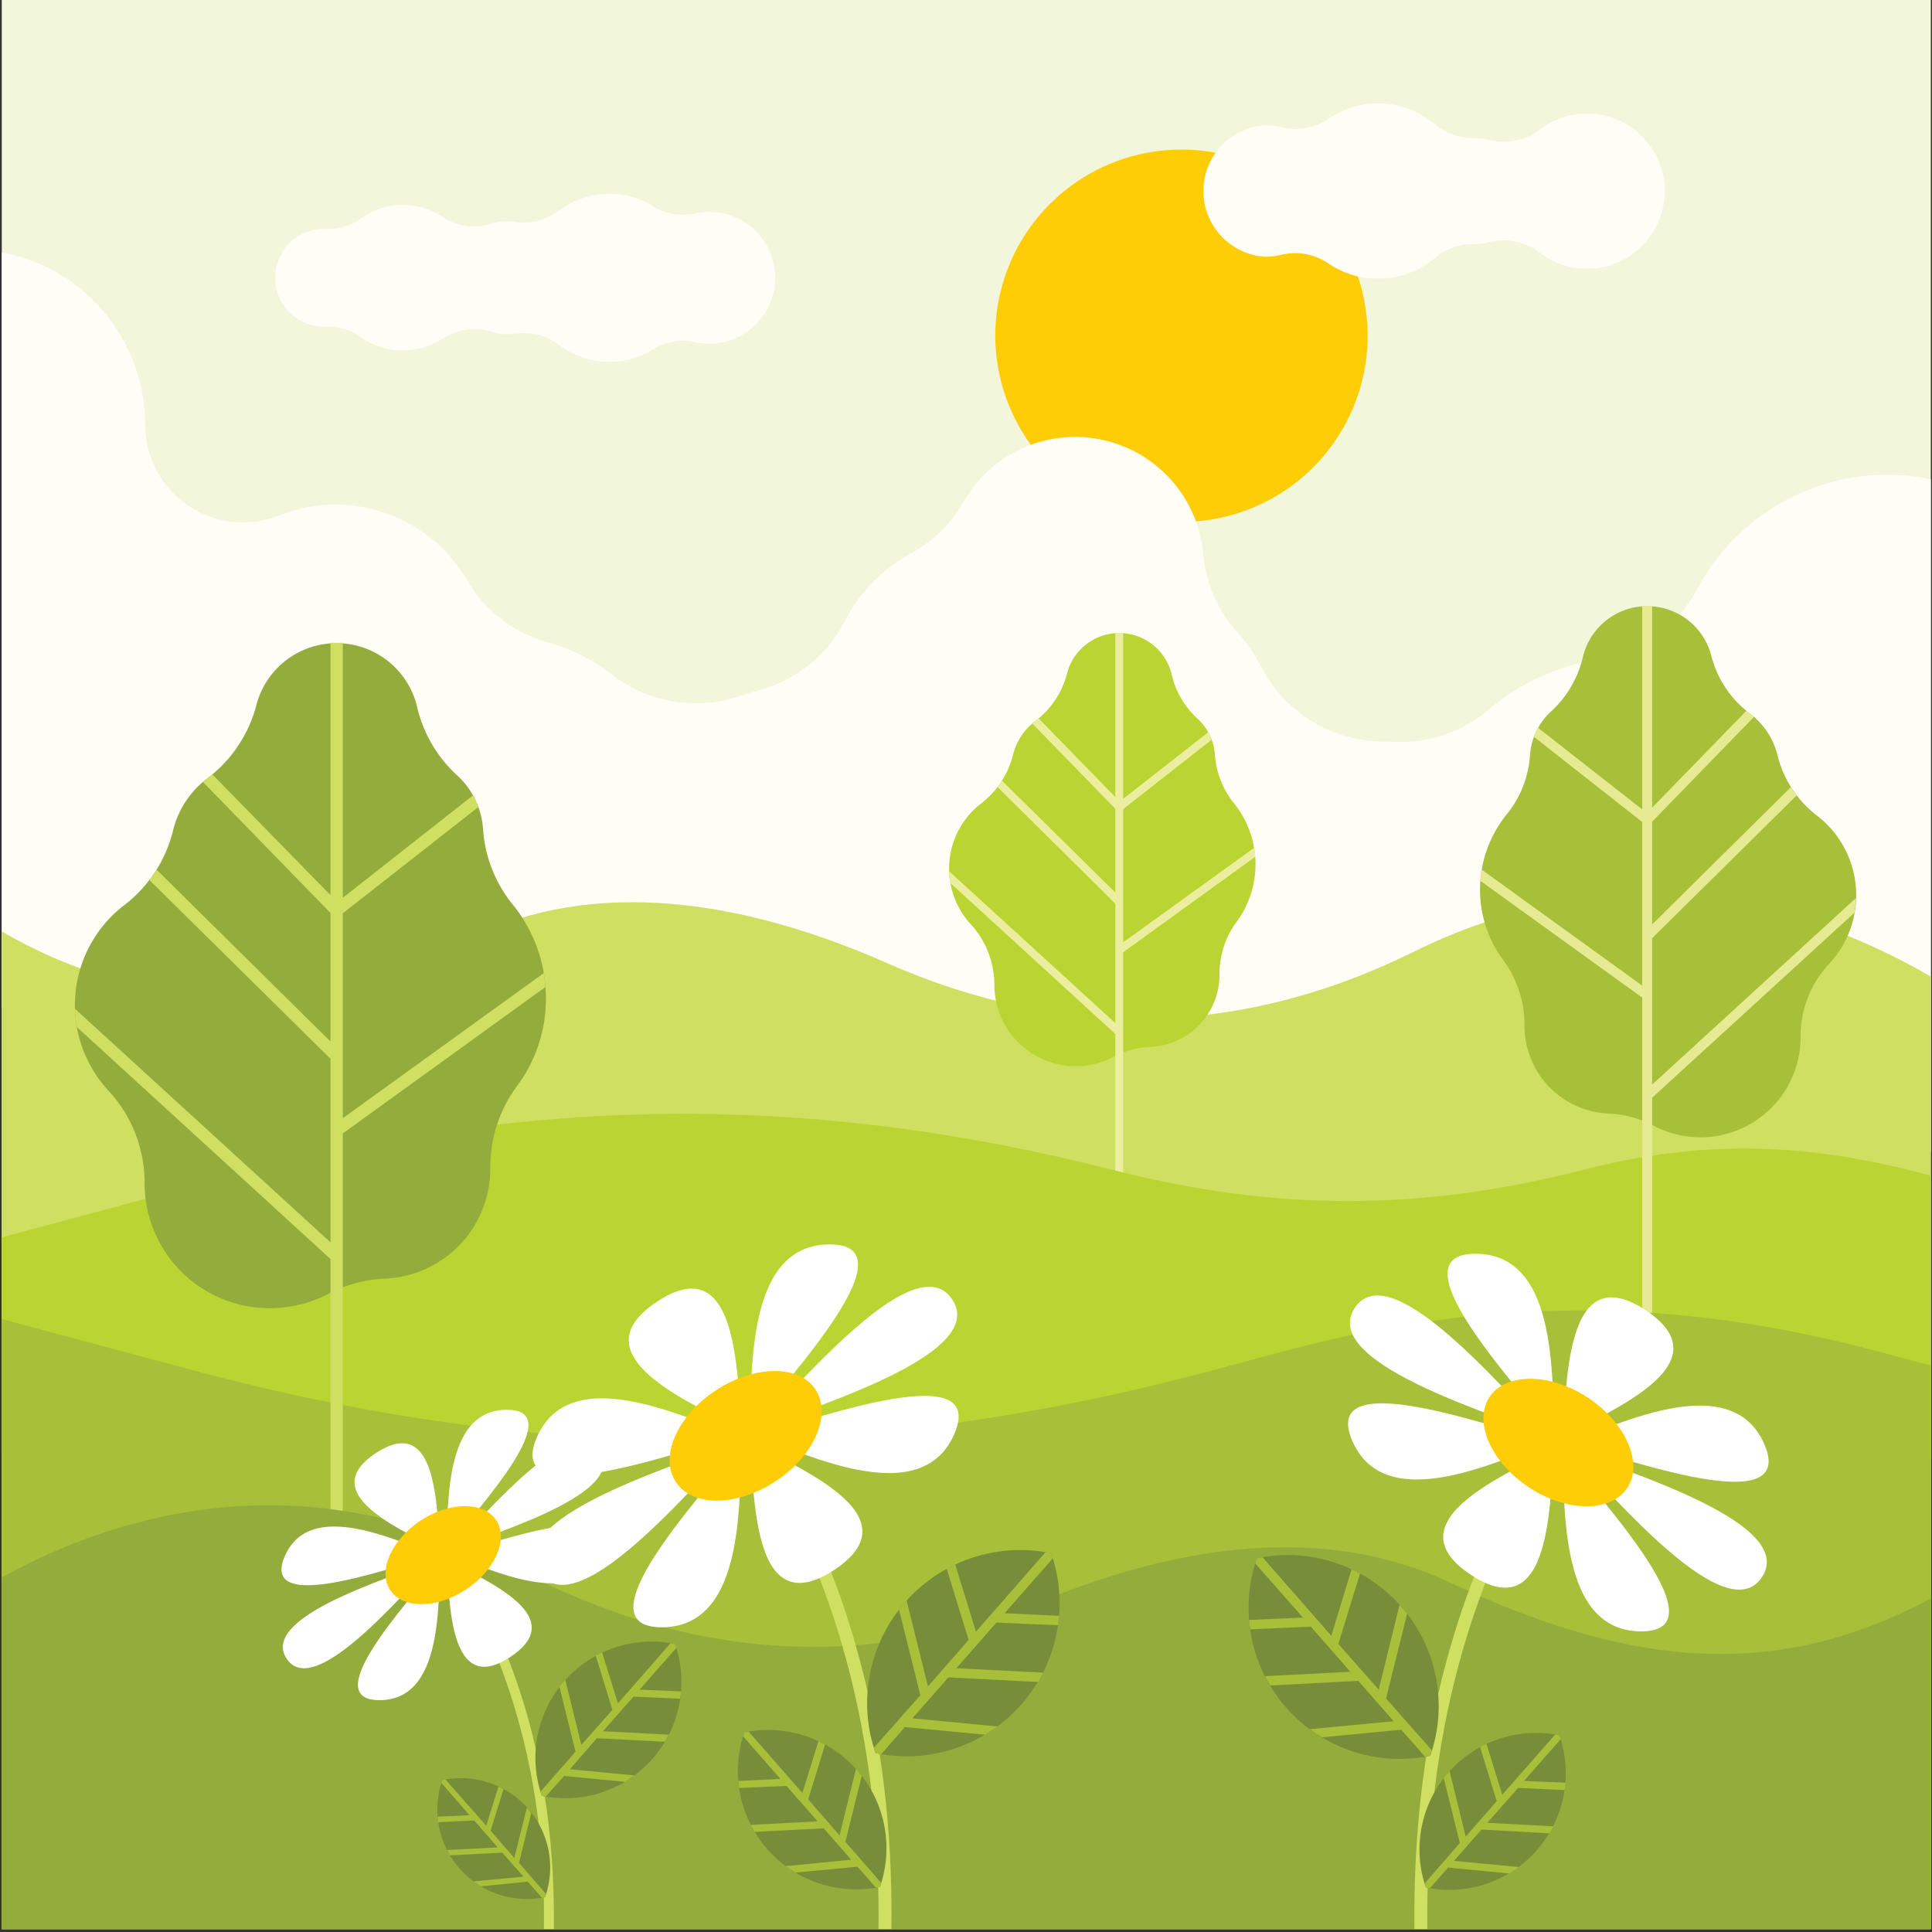 <svg id="publicdomainvectors.org" xmlns="http://www.w3.org/2000/svg" viewBox="0 0 660 660"><rect x="0" y="0" width="660" height="660" fill="#333333" stroke="none"/><defs><style>.cls-1{fill:#f2f6da;}.cls-2{fill:#ffcd05;}.cls-10,.cls-11,.cls-2,.cls-3,.cls-4,.cls-5,.cls-6,.cls-7,.cls-8,.cls-9{fill-rule:evenodd;}.cls-3{fill:#fefef7;}.cls-4{fill:#cfdf61;}.cls-5{fill:#bad532;}.cls-6{fill:#ecee9f;}.cls-7{fill:#a7bf39;}.cls-8{fill:#e6ea92;}.cls-9{fill:#94ac3c;}.cls-10{fill:#fff;}.cls-11{fill:#788d39;}</style></defs><title>LANDSCAPE13</title><rect class="cls-1" x="0.6" width="659" height="659.02"/><path class="cls-2" d="M403.7,178.3A63.6,63.6,0,1,0,340,114.7,63.8,63.8,0,0,0,403.7,178.3Z"/><path class="cls-3" d="M659.6,163.8V393.4A76.6,76.6,0,0,1,619,380.8a46.3,46.3,0,0,0-39.9-6.1,77.6,77.6,0,0,1-21.2,3,75.8,75.8,0,0,1-21.9-3.2,46.1,46.1,0,0,0-35.8,3.4,66.1,66.1,0,0,1-51.5,3.6,46.9,46.9,0,0,0-44,6.5,58.8,58.8,0,0,1-34.4,11,57.9,57.9,0,0,1-33.1-10.2,47.1,47.1,0,0,0-39.9-6.7,73,73,0,0,1-19.9,2.7,75.7,75.7,0,0,1-58.9-28.1,32.6,32.6,0,0,0-33.8-11.5l-3.7.8a46.8,46.8,0,0,0-31.9,21.3A80.6,80.6,0,0,1,7,355.2a47.4,47.4,0,0,0-6.4-11V86.2a60,60,0,0,1,49,58.9h0a33.4,33.4,0,0,0,45.7,31,51.4,51.4,0,0,1,19.3-3.7,52,52,0,0,1,44.7,25.4,46.1,46.1,0,0,0,28.1,21.7,63.8,63.8,0,0,1,21.3,10.7,47.1,47.1,0,0,0,44.6,7.4c1.6-.6,3.2-1,4.9-1.5a46.8,46.8,0,0,0,30.6-24.3,54.2,54.2,0,0,1,22-22.5,46.7,46.7,0,0,0,18.5-18.1A43.9,43.9,0,0,1,411,188.9a46.3,46.3,0,0,0,11.8,27.2,60.2,60.2,0,0,1,7.9,11.5A47.3,47.3,0,0,0,472,253.3h2.6a46.3,46.3,0,0,0,34.2-11.1,75.6,75.6,0,0,1,36.7-16.8,46.8,46.8,0,0,0,34.6-24.7,73.6,73.6,0,0,1,79.5-37ZM542.2,38.8a26.4,26.4,0,0,0-15.9,5.3,20.4,20.4,0,0,1-18,3.6,21.2,21.2,0,0,0-4.4-.5h-.2A20.8,20.8,0,0,1,490,42.3a29.9,29.9,0,0,0-35.9-1.9,20.3,20.3,0,0,1-16.7,3,23.3,23.3,0,0,0-5.3-.6,22.5,22.5,0,0,0,0,44.9,23.3,23.3,0,0,0,5.3-.6,20.3,20.3,0,0,1,16.7,3.1A30.3,30.3,0,0,0,490,88.3a20.2,20.2,0,0,1,13.7-4.9h.2a16.1,16.1,0,0,0,4.4-.6,20.7,20.7,0,0,1,18,3.7,26.5,26.5,0,1,0,15.9-47.7ZM110.7,78.2a16.7,16.7,0,0,0,0,33.4h.5a18.8,18.8,0,0,1,12.1,3.6,25,25,0,0,0,27.9.5,19.7,19.7,0,0,1,16.7-2.4,17.9,17.9,0,0,0,5.7.9l2.6-.2a19.4,19.4,0,0,1,14.7,3.8,28.5,28.5,0,0,0,32.1,1.6,19.2,19.2,0,0,1,14.6-2.5,24.2,24.2,0,0,0,4.7.5,22.5,22.5,0,0,0,0-45,18.3,18.3,0,0,0-4.7.5A19.2,19.2,0,0,1,223,70.4a27.9,27.9,0,0,0-14.9-4.2A28.5,28.5,0,0,0,190.9,72a19.8,19.8,0,0,1-14.7,3.8,11,11,0,0,0-2.6-.2,21.2,21.2,0,0,0-5.7.8,19.4,19.4,0,0,1-16.7-2.3,24.6,24.6,0,0,0-27.9.5,19.4,19.4,0,0,1-12.1,3.6Z"/><path class="cls-4" d="M659.6,333.6c-56.7-32.7-117.3-37.8-176.8-8.4S362.6,355.3,303,329c-44.6-19.7-94.6-29.6-138.1-10.6C107.4,343.5,55.8,350,.6,318.2V498.4h659Z"/><path class="cls-5" d="M380.3,361.1a27.8,27.8,0,0,1-40.6-24.6,30.7,30.7,0,0,0-8.2-20.9,28.1,28.1,0,0,1,3.5-41,30,30,0,0,0,11.1-16.9,20.5,20.5,0,0,1,7.5-11.3,29.9,29.9,0,0,0,11-16.6,18.4,18.4,0,0,1,35.6.4,29.6,29.6,0,0,0,9.1,15.5,18.4,18.4,0,0,1,5.7,11.8,29.8,29.8,0,0,0,6.7,17.1,33.2,33.2,0,0,1,.9,40.1,29.8,29.8,0,0,0-6,18.4,24.6,24.6,0,0,1-23.4,24.5A29.3,29.3,0,0,0,380.3,361.1Z"/><path class="cls-6" d="M383.7,216.2v56.7l29.1-22.8c.4.9.8,1.7,1.1,2.6l-30.2,23.7v45.5l44.8-32.3c.1,1.1.3,2.1.3,3.1l-45.1,32.6V433H381V353.2l-56.4-51.6c-.2-1.3-.3-2.6-.4-4L381,349.5V308.7l-40.2-39.8,1.5-2.2L381,304.9V276.3l-28.4-29.2,1-.7,1.2-1L381,272.3V216.2Z"/><path class="cls-5" d="M.6,422.7l77.9-20.9c103.6-27.7,199-28.4,302.2-2,54.9,14,105,14,159.9-.1,42.2-10.8,77.3-9.3,119,1.9V659H.6Z"/><path class="cls-7" d="M565.2,384.7a34.2,34.2,0,0,0,49.9-30.1,36.2,36.2,0,0,1,10-25.6,34.3,34.3,0,0,0-4.3-50.3,37.1,37.1,0,0,1-13.6-20.8,25.5,25.5,0,0,0-9.1-13.9,35.8,35.8,0,0,1-13.6-20.4,22.6,22.6,0,0,0-43.7.6,36.5,36.5,0,0,1-11.1,19,22.2,22.2,0,0,0-7,14.4,36,36,0,0,1-8.3,21,40.9,40.9,0,0,0-8.8,25.3,40.2,40.2,0,0,0,7.8,23.9,37.3,37.3,0,0,1,7.4,22.6,30,30,0,0,0,28.6,30A36.2,36.2,0,0,1,565.2,384.7Z"/><path class="cls-8" d="M561,207v69.5l-35.6-27.9c-.5,1-1,2.1-1.4,3.1l37,29.1v55.9l-54.8-39.6a23.2,23.2,0,0,0-.5,3.8L561,340.8V472.9h3.4V375l69.1-63.2a27.3,27.3,0,0,0,.5-5l-69.6,63.7v-50l49.4-48.8a28.3,28.3,0,0,1-2-2.8l-47.4,46.9V280.7l34.8-35.8-1.1-.9-1.5-1.2-32.2,33.1V207Z"/><path class="cls-7" d="M.6,450.6l65.7,17.6c119.1,31.9,228.5,31.9,347.6,0l24.3-6.5c69.7-18.7,133.7-18.7,203.4,0l18,4.8V659H.6Z"/><path class="cls-9" d="M111.8,442.2a43.4,43.4,0,0,1-19.7,4.7,42.7,42.7,0,0,1-42.7-42.5,46.4,46.4,0,0,0-12.6-32.1,43,43,0,0,1,5.4-62.9,45.8,45.8,0,0,0,17-26A31.6,31.6,0,0,1,70.7,266a45.8,45.8,0,0,0,17-25.6,28.3,28.3,0,0,1,54.7.7A45.8,45.8,0,0,0,156.3,265a27.3,27.3,0,0,1,8.7,18,45.8,45.8,0,0,0,10.4,26.3A50.9,50.9,0,0,1,186.5,341a50,50,0,0,1-9.8,29.9,46.5,46.5,0,0,0-9.2,28.3,37.6,37.6,0,0,1-35.9,37.6A45.8,45.8,0,0,0,111.8,442.2Z"/><path class="cls-4" d="M117.1,219.6v87.1l44.5-35a28.7,28.7,0,0,1,1.8,4L117.1,312v70l68.7-49.6c.2,1.6.4,3.2.5,4.8l-69.2,50V552.6h-4.2V430.1L26.3,350.9a45,45,0,0,1-.7-6.3l87.3,79.8V361.7L51,300.6c.9-1.1,1.7-2.3,2.5-3.5l59.4,58.7V311.9L69.3,267.1l1.4-1.1,1.8-1.5,40.4,41.3V219.6Z"/><path class="cls-9" d="M.6,538.8C57.3,508,117.9,505,177.4,536.4s120.2,34.3,179.8,10.1c44.6-18.2,94.6-26.4,138.1-5.9,57.5,27.1,109.1,35.4,164.3,5.4V659H.6Z"/><path class="cls-4" d="M483.2,659c-.4-33.8,3.5-64.9,11.5-93.6a276.5,276.5,0,0,1,35.8-78.8l3.6,2.4a273.5,273.5,0,0,0-35.2,77.6q-11.8,42.3-11.3,92.4Z"/><path class="cls-10" d="M533.8,493.8c12.5,6.5,81.3,25.1,68.1,45s-57.2-36.1-68.1-45Zm-2.9-1c-11.1,1.6-56.5,27.9-68.9-.5s56.3-1.3,68.9.5Zm2.9,0c12.6,1.8,81.3,28.9,68.9.5s-57.8-2.1-68.9-.5Zm-2.1,1c-6.8,6.3-59.9,24-29.2,44.2s26-35.5,29.2-44.2Zm1.3-2c3.2-8.7-1.4-64.5,29.2-44.2s-22.4,37.9-29.2,44.2Zm0,2.4c2.8,10.8-3.5,62.8,27.4,63.1S539.5,505,533,494.2Zm-1.2-2.8c-2.9-10.8,3.5-62.8-27.5-63.1s20.9,52.3,27.5,63.1Zm-.9.4c-10.9-8.9-55-64.9-68.1-45S518.4,485.3,530.9,491.8Z"/><path class="cls-2" d="M542.5,477.5c12.9,8.6,19,22.4,13.4,30.8s-20.6,8.4-33.6-.2-19-22.4-13.5-30.8S529.5,468.9,542.5,477.5Z"/><path class="cls-11" d="M429.4,532.3a51.6,51.6,0,0,1,59.2,67.5,51.6,51.6,0,0,1-59.2-67.5Z"/><path class="cls-7" d="M429.4,532.3l1.9-.3,23.5,26.8,6.9-22.7a26.4,26.4,0,0,1,2.9,1.5l-7.4,24L471,577.2l7.1-29,.5.6a25.2,25.2,0,0,1,2.1,2.5l-7.2,28.9L489.2,598l-.6,1.8-1.8.3-8.1-9.2-27,2.6a30.7,30.7,0,0,1-4.2-2.8l28.6-2.7L464,574.2l-30.1,1.6c-.6-1.1-1.2-2.1-1.7-3.2l29.1-1.5-13.5-15.4-20.7.9a31.1,31.1,0,0,1-.4-3.2l18.4-.8-16.3-18.5Z"/><path class="cls-11" d="M532.7,592.8a39.8,39.8,0,0,0-45.6,52,39.8,39.8,0,0,0,45.6-52Z"/><path class="cls-7" d="M532.7,592.8l-1.4-.3-18.1,20.6-5.4-17.4-2.2,1.1,5.7,18.5-10.6,12.1L495.2,605l-.4.5a14.6,14.6,0,0,0-1.6,1.9l5.5,22.2-12,13.8c.1.5.3.9.4,1.4l1.4.2,6.2-7,20.9,2a36.2,36.2,0,0,0,3.2-2.2l-22.1-2.1,9.4-10.7,23.2,1.3c.5-.8.9-1.6,1.3-2.4l-22.5-1.2,10.5-11.9,15.9.7a19,19,0,0,0,.3-2.5l-14.2-.6,12.6-14.3C533,593.7,532.9,593.2,532.7,592.8Z"/><path class="cls-4" d="M189.2,659c.3-26-2.7-49.9-8.8-72a213.9,213.9,0,0,0-27.6-60.6l-2.8,1.8a208.6,208.6,0,0,1,27.1,59.7c6.1,21.8,9.1,45.4,8.7,71.1Z"/><path class="cls-10" d="M150.3,532c-9.6,5-62.5,19.2-52.4,34.6s44-27.8,52.4-34.6Zm2.2-.8c8.6,1.2,43.5,21.4,53-.4s-43.3-1-53,.4Zm-2.2,0c-9.7,1.4-62.5,22.3-53,.4s44.5-1.6,53-.4Zm1.6.7c5.2,4.9,46,18.5,22.5,34.1s-20.1-27.3-22.5-34.1Zm-1-1.4c-2.4-6.8,1.1-49.6-22.5-34.1s17.3,29.2,22.5,34.1Zm.1,1.8c-2.3,8.3,2.6,48.3-21.2,48.5s16.1-40.2,21.2-48.5Zm.9-2.1c2.2-8.3-2.7-48.4,21.1-48.6s-16.1,40.2-21.1,48.6Zm.6.3c8.4-6.9,42.3-50,52.4-34.6S162.1,525.4,152.5,530.5Z"/><path class="cls-2" d="M143.6,519.5c-9.9,6.6-14.6,17.2-10.3,23.7s15.9,6.4,25.9-.2,14.6-17.3,10.3-23.7S153.6,512.9,143.6,519.5Z"/><path class="cls-11" d="M230.6,561.6a39.7,39.7,0,0,0-45.5,51.9,39.7,39.7,0,0,0,45.5-51.9Z"/><path class="cls-7" d="M230.6,561.6l-1.5-.3-18,20.6-5.4-17.4-2.2,1.1,5.7,18.5-10.6,12-5.5-22.3-.4.5c-.5.6-1.1,1.2-1.6,1.9l5.5,22.2-12,13.7c.2.4.3.9.5,1.4l1.4.2,6.2-7,20.8,2,3.2-2.2-22-2.1,9.2-10.6,23.2,1.2c.5-.8.9-1.6,1.3-2.4L206,591.4l10.4-11.8,15.9.7a10.1,10.1,0,0,0,.3-2.5l-14.1-.6L231,563C230.9,562.5,230.7,562,230.6,561.6Z"/><path class="cls-11" d="M151.1,608.1a30.5,30.5,0,0,1,35.1,40,30.6,30.6,0,0,1-35.1-40Z"/><path class="cls-7" d="M151.1,608.1l1.1-.2,13.9,15.8,4.2-13.4,1.7.9-4.4,14.2,8.1,9.3,4.3-17.2.3.3,1.2,1.5-4.2,17.1,9.2,10.6-.3,1.1-1.1.2-4.8-5.5-16,1.6a22,22,0,0,1-2.5-1.7l17-1.6-7.2-8.2-17.8.9-1.1-1.8,17.3-.9-8-9.2-12.3.6c-.1-.6-.1-1.3-.2-1.9l10.9-.5-9.6-11Z"/><path class="cls-4" d="M304.5,659c.5-34.3-3.5-65.8-11.6-94.9a280.2,280.2,0,0,0-36.3-79.9l-3.7,2.4a275.7,275.7,0,0,1,35.7,78.7c8,28.7,11.9,59.8,11.5,93.7Z"/><path class="cls-10" d="M253.2,491.5c-12.6,6.6-82.4,25.4-69,45.6s58-36.6,69-45.6Zm3-1c11.2,1.6,57.3,28.2,69.8-.6s-57.1-1.2-69.8.6Zm-3,0c-12.7,1.8-82.3,29.3-69.8.5s58.6-2.1,69.8-.5Zm2.2,1c6.9,6.4,60.7,24.3,29.6,44.8s-26.4-35.9-29.6-44.8Zm-1.3-2c-3.2-8.9,1.4-65.4-29.7-44.8s22.8,38.4,29.7,44.8Zm0,2.4c-2.9,10.9,3.6,63.7-27.8,64s21.2-53,27.8-64Zm1.2-2.8c2.9-10.9-3.5-63.7,27.9-64s-21.2,53-27.9,64Zm.9.4c11.1-9,55.7-65.8,69.1-45.6S268.8,482.9,256.2,489.5Z"/><path class="cls-2" d="M244.5,475c-13.2,8.7-19.3,22.7-13.6,31.3s20.9,8.4,34.1-.3,19.2-22.7,13.6-31.3S257.7,466.3,244.5,475Z"/><path class="cls-11" d="M359.1,530.6a52.3,52.3,0,0,0-60,68.3,52.3,52.3,0,0,0,60-68.3Z"/><path class="cls-7" d="M359.1,530.6l-1.9-.4-23.8,27.2-7.1-23-2.9,1.5,7.5,24.3L317,576.1l-7.3-29.4-.5.6-2.1,2.5,7.3,29.3-15.9,18,.6,1.8,1.9.4,8.1-9.3,27.4,2.6,4.3-2.8L311.7,587,324,573l30.6,1.6a32.4,32.4,0,0,0,1.7-3.2l-29.6-1.5,13.7-15.6,21,.9c.2-1.1.3-2.1.4-3.2l-18.6-.9,16.5-18.8Z"/><path class="cls-11" d="M254.3,591.8a40.4,40.4,0,0,1,46.3,52.8,40.4,40.4,0,0,1-46.3-52.8Z"/><path class="cls-7" d="M254.3,591.8l1.5-.2,18.3,20.9,5.5-17.7,2.3,1.1-5.8,18.8L286.8,627l5.6-22.7c.2.1.3.3.4.4l1.6,2-5.6,22.5,12.2,14a10.3,10.3,0,0,1-.4,1.4l-1.4.2-6.3-7.1-21.2,2-3.3-2.2,22.4-2.2-9.4-10.7-23.6,1.2c-.5-.8-.9-1.6-1.3-2.4l22.8-1.2-10.6-12.1-16.2.7-.3-2.4,14.4-.7-12.7-14.5C254,592.8,254.2,592.3,254.3,591.8Z"/></svg>